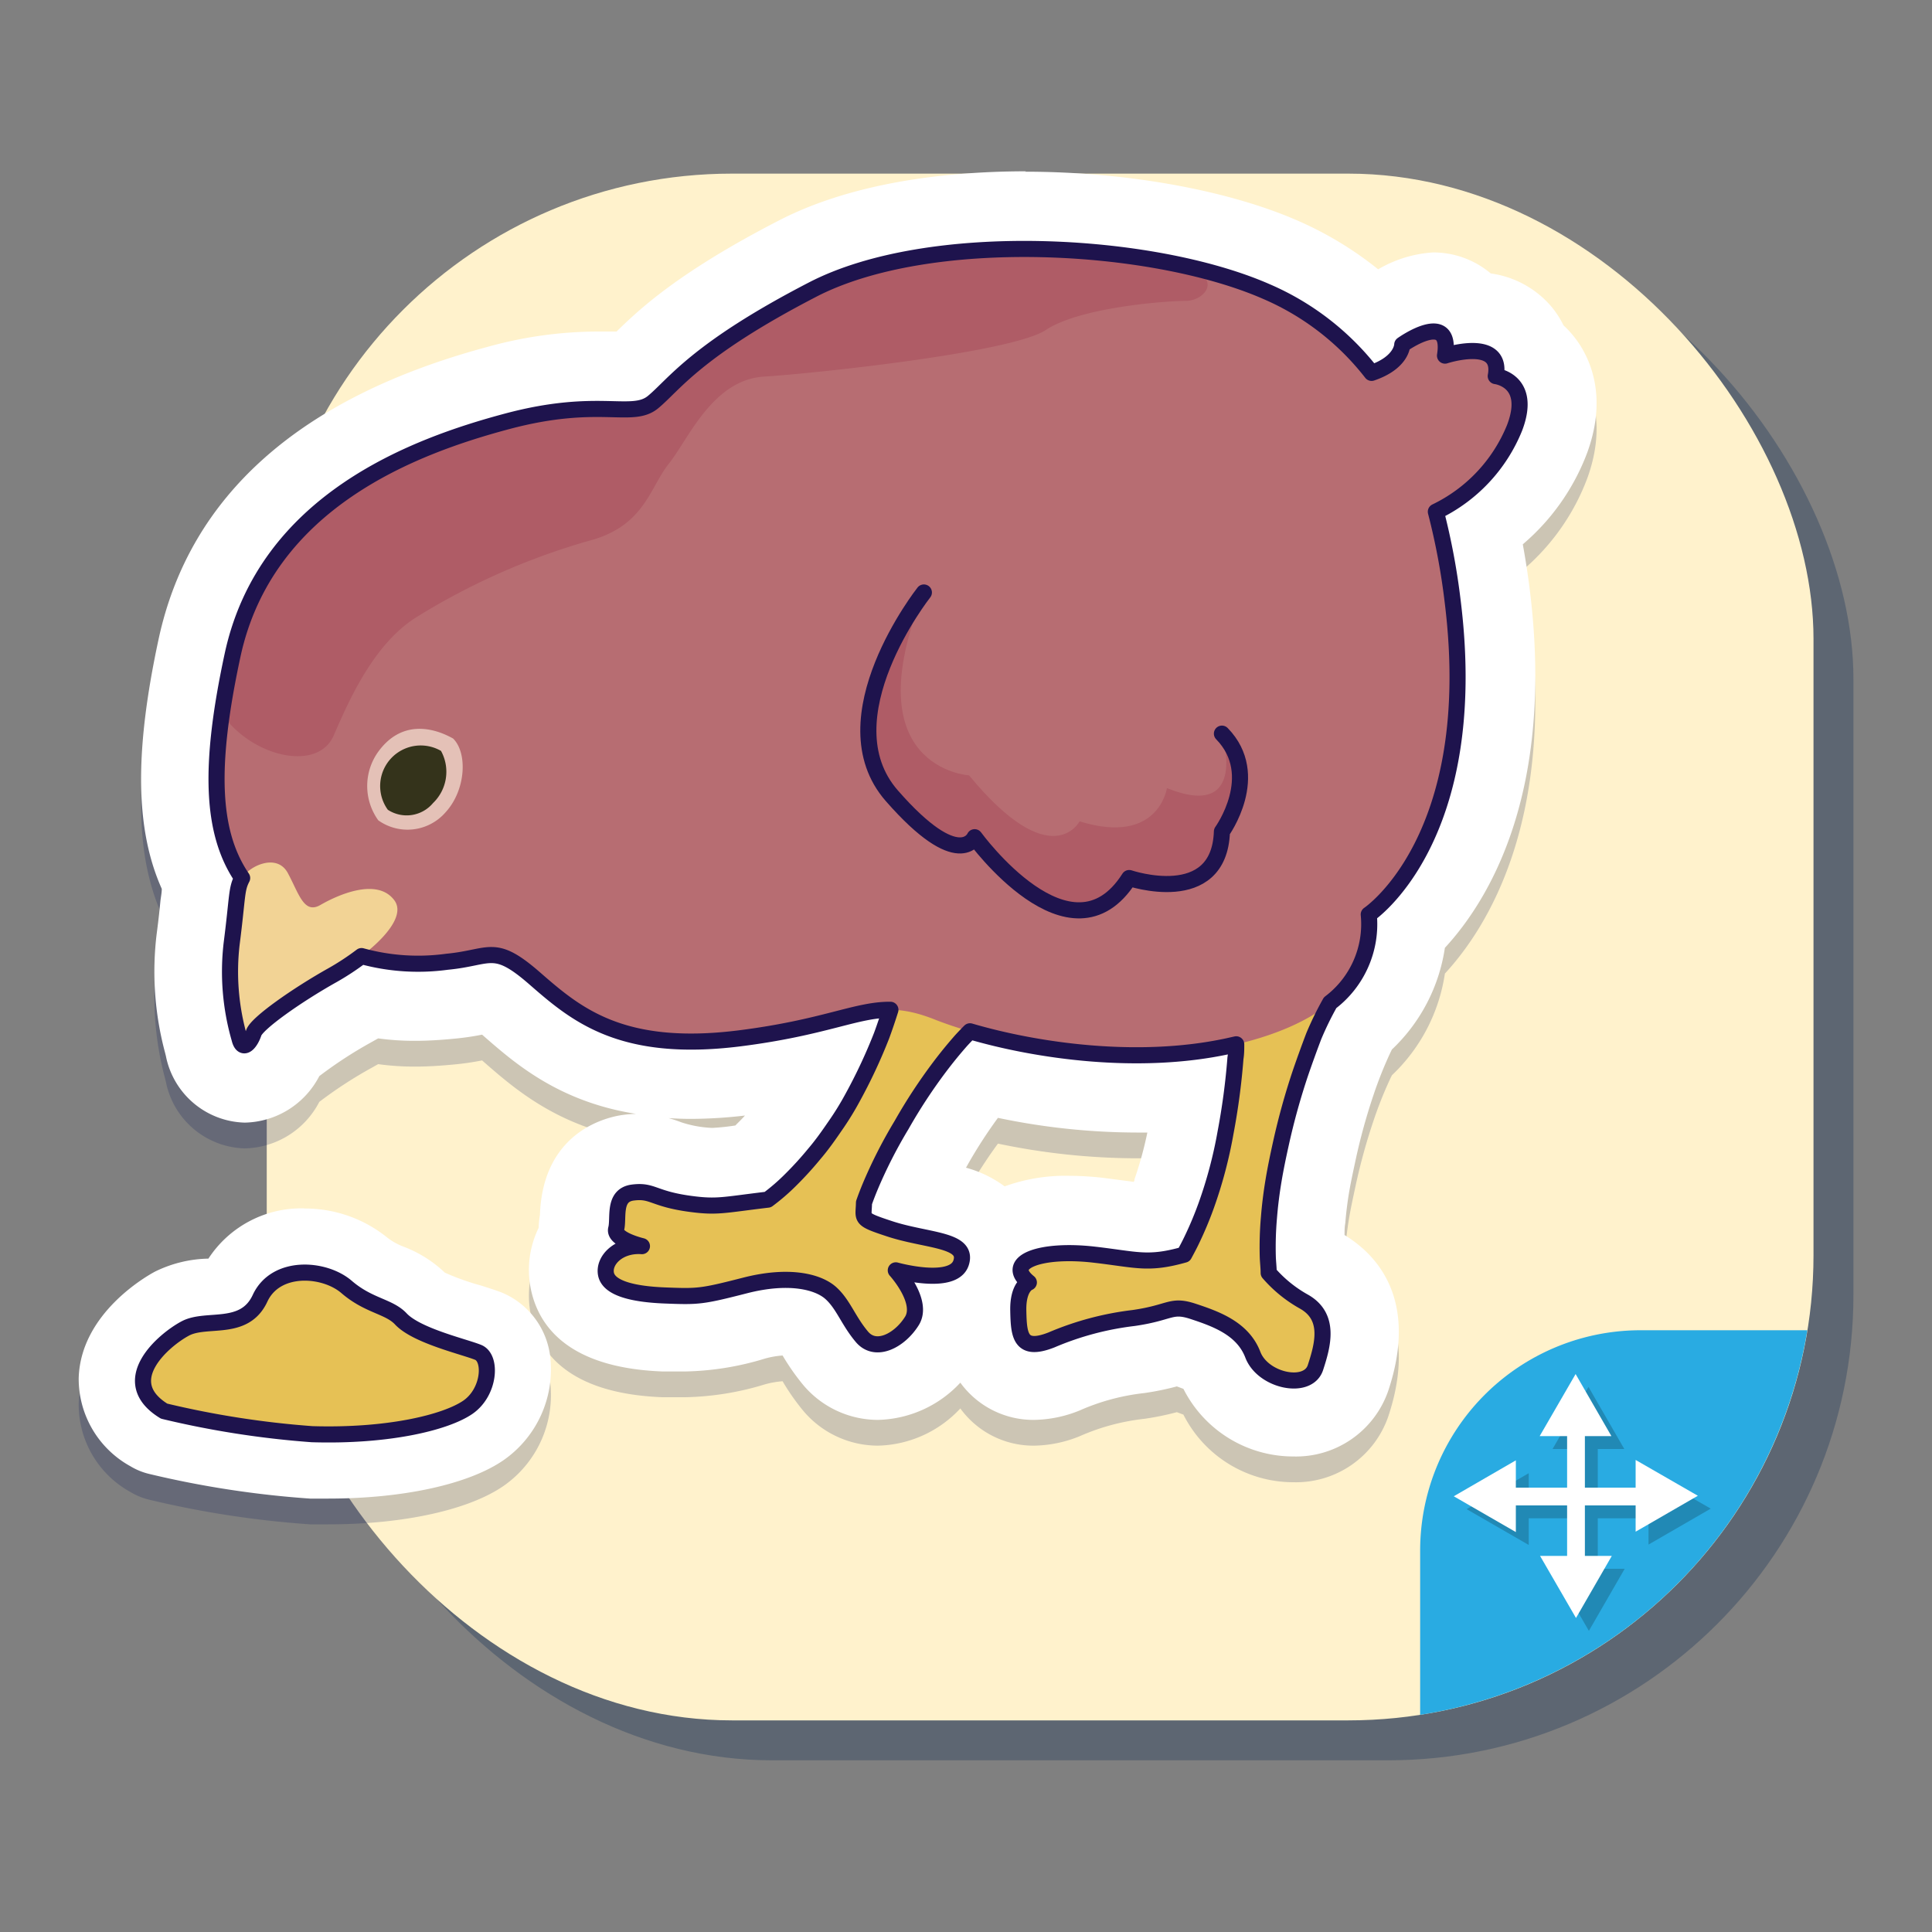 <svg xmlns="http://www.w3.org/2000/svg" viewBox="0 0 150 150"><rect x="0" y="0" width="150" height="150" fill="#808080" stroke="none"/><defs><style>.cls-1{isolation:isolate;}.cls-2{fill:#002451;opacity:0.27;}.cls-3{fill:#fff2cc;}.cls-4{fill:#29abe2;}.cls-5{opacity:0.2;mix-blend-mode:multiply;}.cls-6{fill:#fff;}.cls-7{fill:#000f56;}.cls-8{fill:#e6c155;}.cls-9{fill:#b76d72;}.cls-10{fill:#af5c66;}.cls-11{fill:#f2d395;}.cls-12{fill:#e4c1b7;}.cls-13{fill:#34331b;}.cls-14{fill:none;stroke:#1e134d;stroke-linecap:round;stroke-linejoin:round;stroke-width:1.25px;}</style></defs><title>lab02-</title><g class="cls-1"><g id="Layer_1" data-name="Layer 1"><rect class="cls-2" x="23.81" y="16.58" width="120.09" height="120.09" rx="36.12" ry="36.12"/><rect class="cls-3" x="20.71" y="13.48" width="120.09" height="120.09" rx="36.12" ry="36.12"/><path class="cls-4" d="M140.32,103.28H127.38a17.11,17.11,0,0,0-17.12,17.12v12.74A36.15,36.15,0,0,0,140.32,103.28Z"/><g class="cls-5"><rect x="122.67" y="111.78" width="1.38" height="10.82"/><polygon points="123.33 107.68 120.54 112.5 126.11 112.5 123.33 107.68"/><polygon points="123.36 126.62 126.14 121.8 120.57 121.8 123.36 126.62"/><rect x="117.95" y="116.5" width="10.82" height="1.38"/><polygon points="113.87 117.17 118.69 119.95 118.69 114.38 113.87 117.17"/><polygon points="132.82 117.13 127.99 114.35 127.99 119.92 132.82 117.13"/></g><rect class="cls-6" x="121.67" y="110.78" width="1.38" height="10.82"/><polygon class="cls-6" points="122.33 106.68 119.54 111.5 125.11 111.5 122.33 106.68"/><polygon class="cls-6" points="122.36 125.62 125.14 120.8 119.57 120.8 122.36 125.62"/><rect class="cls-6" x="116.95" y="115.5" width="10.82" height="1.38"/><polygon class="cls-6" points="112.87 116.17 117.69 118.95 117.69 113.38 112.87 116.17"/><polygon class="cls-6" points="131.82 116.13 126.99 113.35 126.99 118.92 131.82 116.13"/><g class="cls-5"><path class="cls-7" d="M79.54,21.33c7,0,14,1.23,18.77,3.3A20.71,20.71,0,0,1,106.49,31c2.34-.81,2.38-2.19,2.38-2.19a5.65,5.65,0,0,1,2.43-1c.65,0,1.12.44.89,1.87a7.88,7.88,0,0,1,2.13-.36c1.08,0,2.11.39,1.81,1.95,0,0,2.87.33,1.51,4a12.39,12.39,0,0,1-6.11,6.51,52.63,52.63,0,0,1,1.31,7C115.11,67.14,106.32,73,106.32,73a7.65,7.65,0,0,1-3,6.85,24.94,24.94,0,0,0-1.27,2.6q-.57,1.36-1,2.76a53.26,53.26,0,0,0-1.56,5.62c-.21,1-.41,1.9-.57,2.86s-.28,1.92-.36,2.9a26.46,26.46,0,0,0-.09,3c0,.43,0,.86.07,1.29a10.12,10.12,0,0,0,2.76,2.24c2,1.17,1.46,3.36.87,5.11a1.6,1.6,0,0,1-1.67,1,3.52,3.52,0,0,1-3.19-2c-.78-2-2.88-2.77-4.62-3.36a3.73,3.73,0,0,0-1.15-.23c-.81,0-1.38.44-3.49.74a23.13,23.13,0,0,0-6.37,1.7,3.84,3.84,0,0,1-1.34.32c-1.14,0-1.21-1.12-1.24-2.59,0-1.9.82-2.19.82-2.19-1.66-1.34.12-2.27,3.14-2.27a16.25,16.25,0,0,1,1.92.11,42.35,42.35,0,0,0,4.22.47A9.74,9.74,0,0,0,92,99.41c.2-.37.4-.74.58-1.12a27.94,27.94,0,0,0,1.14-2.72,34.61,34.61,0,0,0,1.49-5.63,52.81,52.81,0,0,0,.77-5.78c0-.36,0-.72.06-1.08l-.67.15a34.57,34.57,0,0,1-7.11.7,47.71,47.71,0,0,1-12.94-1.86c-.23.23-.46.47-.68.71q-.9,1-1.71,2.1A41.67,41.67,0,0,0,70,89.34a37.32,37.32,0,0,0-2.42,4.76c-.17.41-.33.82-.48,1.25,0,1.28-.39,1.27,1.92,2,2.93,1,6.24.78,5.66,2.63-.25.79-1.19,1-2.2,1a12.45,12.45,0,0,1-2.87-.42s2.21,2.41,1.25,3.93a3.56,3.56,0,0,1-2.66,1.81,1.55,1.55,0,0,1-1.22-.58c-1.07-1.27-1.46-2.53-2.43-3.41a5.26,5.26,0,0,0-3.49-1,12.54,12.54,0,0,0-3.14.44,16.9,16.9,0,0,1-4.67.82c-.43,0-.93,0-1.56,0-2.53-.1-4.38-.59-4.58-1.66s.88-2.18,2.53-2.18h.26s-2.26-.56-2-1.34-.27-2.63,1.29-2.82l.5,0c1.1,0,1.41.56,4,.91a12.41,12.41,0,0,0,1.68.13,42.78,42.78,0,0,0,4.33-.46,15.94,15.94,0,0,0,1.79-1.55,26.28,26.28,0,0,0,1.82-2c.57-.69,1.09-1.4,1.59-2.13a22.69,22.69,0,0,0,1.39-2.25,41.31,41.31,0,0,0,2.25-4.81c.25-.65.47-1.31.68-2h0c-2.65,0-5.07,1.38-11.69,2.22a30.9,30.9,0,0,1-3.77.25c-6.48,0-9.42-2.56-12.13-4.92-1.62-1.41-2.47-1.8-3.36-1.8s-1.76.36-3.43.52c-.84.07-1.68.14-2.54.14a14.2,14.2,0,0,1-4.1-.58,20.23,20.23,0,0,1-2.25,1.48c-2.75,1.54-5.88,3.74-6.12,4.48-.15.47-.46,1-.73,1s-.29-.15-.38-.54a18.72,18.72,0,0,1-.6-7.39c.47-3.67.35-4.18.81-5.06h0c-2.37-3.48-2.62-8.57-.75-17.27,2.58-12,14.22-16.29,21.33-18.19a25.92,25.92,0,0,1,7-1c.82,0,1.51,0,2.09,0a3.27,3.27,0,0,0,2.23-.56c1.64-1.35,3.34-4.06,12.4-8.74,4.24-2.19,10.29-3.15,16.44-3.15m0-6v0c-5.38,0-13.08.66-19.2,3.82-7.76,4-10.8,6.86-12.6,8.62l-1.36,0a32.07,32.07,0,0,0-8.54,1.16c-14.63,3.9-23.26,11.55-25.66,22.74-1.87,8.71-1.82,14.73.25,19.37,0,.29-.06.59-.1.9-.06.61-.14,1.42-.29,2.55a24.28,24.28,0,0,0,.64,9.25l.07.28A6.41,6.41,0,0,0,19,89.16a6.66,6.66,0,0,0,5.79-3.61,33,33,0,0,1,4-2.61l.57-.32a20.57,20.57,0,0,0,2.85.19c1.13,0,2.16-.08,3.1-.17a20.73,20.73,0,0,0,2.12-.31l.17.15c2.4,2.09,5.8,5.06,11.78,6a8.44,8.44,0,0,0-1,.08c-1,.13-6.23,1.11-6.46,7.77a6.91,6.91,0,0,0-.1,1,7.44,7.44,0,0,0-.64,4.57c.52,2.85,2.71,6.29,10.25,6.58.74,0,1.26,0,1.79,0a22.47,22.47,0,0,0,6.17-1,7,7,0,0,1,1.37-.24,17.76,17.76,0,0,0,1.61,2.3,7.59,7.59,0,0,0,5.8,2.7,9,9,0,0,0,6.39-2.89,7,7,0,0,0,5.72,2.89,9.7,9.7,0,0,0,3.54-.73,17,17,0,0,1,5-1.35,21.28,21.28,0,0,0,2.55-.52l.51.19a9.56,9.56,0,0,0,8.53,5.25,7.58,7.58,0,0,0,7.37-5.09c2.41-7.22-1-10.65-3.39-12.1,0-.3,0-.62.06-.94.06-.77.16-1.58.29-2.36s.34-1.74.52-2.58a46.23,46.23,0,0,1,1.38-5q.39-1.17.9-2.37c.19-.44.36-.82.53-1.16a13.61,13.61,0,0,0,4.11-7.89c3.38-3.66,8.53-12,6.6-27.73-.15-1.23-.34-2.44-.55-3.6a17.34,17.34,0,0,0,5-7.11c1.41-3.87.51-6.62-.49-8.25a7.83,7.83,0,0,0-1.35-1.64,7.25,7.25,0,0,0-.92-1.43,7.52,7.52,0,0,0-4.73-2.6,6.9,6.9,0,0,0-4.49-1.63A9.58,9.58,0,0,0,107,22.91a27.4,27.4,0,0,0-6.25-3.78c-5.44-2.38-13.36-3.8-21.17-3.8ZM53.63,88.87a36.83,36.83,0,0,0,4.21-.26c-.21.23-.43.46-.66.68l-.08.09h0a17.07,17.07,0,0,1-1.8.19,8.73,8.73,0,0,1-2.39-.43,10.66,10.66,0,0,0-1-.33q.86.06,1.77.06ZM75,92.66l.18-.32a36.82,36.82,0,0,1,2.3-3.55,52.87,52.87,0,0,0,10.76,1.14h.84a28.6,28.6,0,0,1-1,3.63c0,.07,0,.13-.07.2l-.42-.06-1.93-.25A23.51,23.51,0,0,0,83,93.29a13.82,13.82,0,0,0-5,.82,9,9,0,0,0-3-1.45Z"/></g><path class="cls-6" d="M79.54,19.33c7,0,14,1.23,18.77,3.3A20.71,20.71,0,0,1,106.49,29c2.34-.81,2.38-2.19,2.38-2.19a5.65,5.65,0,0,1,2.43-1c.65,0,1.12.44.89,1.87a7.88,7.88,0,0,1,2.13-.36c1.08,0,2.11.39,1.81,1.95,0,0,2.87.33,1.51,4a12.39,12.39,0,0,1-6.11,6.51,52.63,52.63,0,0,1,1.31,7C115.11,65.14,106.32,71,106.32,71a7.65,7.65,0,0,1-3,6.85,24.94,24.94,0,0,0-1.27,2.6q-.57,1.36-1,2.76a53.26,53.26,0,0,0-1.56,5.62c-.21,1-.41,1.9-.57,2.86s-.28,1.92-.36,2.9a26.46,26.46,0,0,0-.09,3c0,.43,0,.86.07,1.29a10.12,10.12,0,0,0,2.76,2.24c2,1.17,1.46,3.36.87,5.11a1.6,1.6,0,0,1-1.67,1,3.52,3.52,0,0,1-3.19-2c-.78-2-2.88-2.77-4.62-3.36a3.73,3.73,0,0,0-1.15-.23c-.81,0-1.38.44-3.49.74a23.13,23.13,0,0,0-6.37,1.7,3.84,3.84,0,0,1-1.34.32c-1.14,0-1.21-1.12-1.24-2.59,0-1.9.82-2.19.82-2.19-1.66-1.34.12-2.27,3.14-2.27a16.25,16.25,0,0,1,1.92.11,42.35,42.35,0,0,0,4.22.47A9.74,9.74,0,0,0,92,97.41c.2-.37.4-.74.58-1.12a27.94,27.94,0,0,0,1.14-2.72,34.61,34.61,0,0,0,1.49-5.63,52.81,52.81,0,0,0,.77-5.78c0-.36,0-.72.06-1.08l-.67.15a34.57,34.57,0,0,1-7.11.7,47.71,47.71,0,0,1-12.94-1.86c-.23.23-.46.47-.68.71q-.9,1-1.71,2.1A41.67,41.67,0,0,0,70,87.34a37.32,37.32,0,0,0-2.42,4.76c-.17.41-.33.82-.48,1.25,0,1.28-.39,1.27,1.92,2,2.93,1,6.24.78,5.66,2.63-.25.79-1.19,1-2.2,1a12.45,12.45,0,0,1-2.87-.42s2.21,2.41,1.25,3.93a3.56,3.56,0,0,1-2.66,1.81,1.55,1.55,0,0,1-1.22-.58c-1.07-1.27-1.46-2.53-2.43-3.41a5.26,5.26,0,0,0-3.49-1,12.54,12.54,0,0,0-3.14.44,16.9,16.9,0,0,1-4.67.82c-.43,0-.93,0-1.56,0-2.53-.1-4.38-.59-4.58-1.66s.88-2.18,2.53-2.18h.26s-2.26-.56-2-1.34-.27-2.63,1.29-2.82l.5,0c1.1,0,1.41.56,4,.91a12.41,12.41,0,0,0,1.68.13,42.78,42.78,0,0,0,4.33-.46,15.94,15.94,0,0,0,1.79-1.55,26.28,26.28,0,0,0,1.82-2c.57-.69,1.09-1.4,1.59-2.13a22.69,22.69,0,0,0,1.39-2.25,41.31,41.31,0,0,0,2.25-4.81c.25-.65.47-1.31.68-2h0c-2.65,0-5.07,1.38-11.69,2.22a30.9,30.9,0,0,1-3.77.25c-6.48,0-9.42-2.56-12.13-4.92-1.62-1.41-2.47-1.8-3.36-1.8s-1.76.36-3.43.52c-.84.07-1.68.14-2.54.14a14.2,14.2,0,0,1-4.1-.58,20.23,20.23,0,0,1-2.25,1.48c-2.75,1.54-5.88,3.74-6.12,4.48-.15.47-.46,1-.73,1s-.29-.15-.38-.54a18.72,18.72,0,0,1-.6-7.39c.47-3.67.35-4.18.81-5.06h0c-2.37-3.48-2.62-8.57-.75-17.27,2.58-12,14.22-16.29,21.33-18.19a25.92,25.92,0,0,1,7-1c.82,0,1.51,0,2.09,0a3.27,3.27,0,0,0,2.23-.56c1.64-1.35,3.34-4.06,12.4-8.74,4.24-2.19,10.29-3.15,16.44-3.15m0-6v0c-5.38,0-13.08.66-19.2,3.82-7.76,4-10.8,6.86-12.6,8.62l-1.36,0a32.07,32.07,0,0,0-8.54,1.16c-14.63,3.9-23.26,11.55-25.66,22.74-1.87,8.71-1.82,14.73.25,19.37,0,.29-.06.59-.1.9-.06.61-.14,1.42-.29,2.55a24.28,24.28,0,0,0,.64,9.25l.07.28A6.41,6.41,0,0,0,19,87.16a6.66,6.66,0,0,0,5.79-3.61,33,33,0,0,1,4-2.61l.57-.32a20.57,20.57,0,0,0,2.85.19c1.13,0,2.16-.08,3.1-.17a20.73,20.73,0,0,0,2.12-.31l.17.15c2.4,2.09,5.8,5.06,11.78,6a8.44,8.44,0,0,0-1,.08c-1,.13-6.23,1.11-6.46,7.77a6.91,6.91,0,0,0-.1,1,7.44,7.44,0,0,0-.64,4.57c.52,2.85,2.71,6.29,10.25,6.58.74,0,1.26,0,1.79,0a22.47,22.47,0,0,0,6.17-1,7,7,0,0,1,1.37-.24,17.76,17.76,0,0,0,1.61,2.3,7.59,7.59,0,0,0,5.8,2.7,9,9,0,0,0,6.39-2.89,7,7,0,0,0,5.72,2.89,9.7,9.7,0,0,0,3.54-.73,17,17,0,0,1,5-1.35,21.28,21.28,0,0,0,2.55-.52l.51.19a9.56,9.56,0,0,0,8.53,5.25,7.58,7.58,0,0,0,7.37-5.09c2.41-7.22-1-10.65-3.39-12.1,0-.3,0-.62.06-.94.06-.77.16-1.58.29-2.36s.34-1.74.52-2.58a46.23,46.23,0,0,1,1.38-5q.39-1.17.9-2.37c.19-.44.36-.82.53-1.16a13.61,13.61,0,0,0,4.11-7.89c3.38-3.66,8.53-12,6.6-27.73-.15-1.23-.34-2.44-.55-3.6a17.34,17.34,0,0,0,5-7.11c1.41-3.87.51-6.62-.49-8.25a7.83,7.83,0,0,0-1.35-1.64,7.25,7.25,0,0,0-.92-1.43,7.52,7.52,0,0,0-4.73-2.6,6.9,6.9,0,0,0-4.49-1.63A9.58,9.58,0,0,0,107,20.91a27.4,27.4,0,0,0-6.25-3.78c-5.44-2.38-13.36-3.8-21.17-3.8ZM53.63,86.87a36.83,36.83,0,0,0,4.21-.26c-.21.23-.43.46-.66.68l-.08.09h0a17.07,17.07,0,0,1-1.8.19,8.73,8.73,0,0,1-2.39-.43,10.66,10.66,0,0,0-1-.33q.86.06,1.77.06ZM75,90.66l.18-.32a36.82,36.82,0,0,1,2.3-3.55,52.87,52.87,0,0,0,10.76,1.14h.84a28.6,28.6,0,0,1-1,3.63c0,.07,0,.13-.07.2l-.42-.06-1.93-.25A23.51,23.51,0,0,0,83,91.29a13.82,13.82,0,0,0-5,.82,9,9,0,0,0-3-1.45Z"/><path class="cls-8" d="M69.32,77.82q-.37,1.31-.87,2.55a39.67,39.67,0,0,1-2.24,4.81,24.73,24.73,0,0,1-1.39,2.25c-.5.73-1,1.44-1.6,2.13a24.2,24.2,0,0,1-1.81,2,16.88,16.88,0,0,1-1.79,1.55c-3.45.41-3.91.61-6,.33-2.93-.39-2.93-1.08-4.48-.88s-1.08,2-1.3,2.82,2,1.34,2,1.34c-1.79-.13-3,1.1-2.78,2.17s2.05,1.56,4.58,1.66,2.82.09,6.23-.78,5.65-.29,6.63.58,1.36,2.14,2.43,3.41,2.92.29,3.88-1.23-1.25-3.93-1.25-3.93,4.48,1.26,5.07-.59S71.92,96.36,69,95.38c-2.3-.76-1.94-.75-1.91-2,.15-.43.31-.84.48-1.25A37.32,37.32,0,0,1,70,87.34a40.19,40.19,0,0,1,2.92-4.46q.81-1.08,1.71-2.1a20.21,20.21,0,0,1,2-1.94l-6.66-3.71A19.15,19.15,0,0,1,69.32,77.82Z"/><path class="cls-8" d="M101.24,101.08a10.33,10.33,0,0,1-2.77-2.24q0-.65-.06-1.29a29.1,29.1,0,0,1,.08-3c.08-1,.2-1.94.37-2.9s.36-1.91.57-2.86A53.26,53.26,0,0,1,101,83.21q.47-1.39,1.05-2.76a24.91,24.91,0,0,1,1.32-2.7l-7.47-1.53a23.39,23.39,0,0,1,.16,3q0,1.48-.12,2.94a50.47,50.47,0,0,1-.76,5.78,35.66,35.66,0,0,1-1.49,5.63c-.34.92-.71,1.83-1.14,2.72-.19.38-.38.75-.58,1.12-2.83.8-3.69.38-7,0-4.09-.47-7.06.55-5.06,2.16,0,0-.86.29-.82,2.19s.14,3.23,2.57,2.27a23.2,23.2,0,0,1,6.38-1.7c2.92-.42,2.89-1.09,4.64-.51s3.84,1.32,4.61,3.36,4.29,2.77,4.87,1S103.28,102.25,101.24,101.08Z"/><path class="cls-9" d="M116.14,29.2c.58-3.07-4-1.59-4-1.59.59-3.64-3.31-.85-3.31-.85s0,1.38-2.38,2.19a20.74,20.74,0,0,0-8.19-6.32c-8.89-3.89-26.15-4.83-35.21-.15s-10.75,7.39-12.39,8.74-4.2-.41-11.32,1.49S20.64,38.86,18.05,50.9s-1.11,17.18,4.44,20.68,8.82,3.4,12.23,3.09,3.61-1.49,6.79,1.28,6.69,5.82,15.9,4.67,10.29-3.39,15.15-1.47S87,83,95.33,81.23c7-1.5,11.42-4.8,11-10.23,0,0,8.79-5.86,6.52-24.27a52.63,52.63,0,0,0-1.31-7,12.39,12.39,0,0,0,6.11-6.51C119,29.53,116.14,29.2,116.14,29.2Z"/><path class="cls-10" d="M17.28,55.48c2.26,3.25,7.38,4.5,8.63,1.62S29,50.1,32.2,48a52.93,52.93,0,0,1,13.48-6c4.37-1.13,4.75-4.13,6.25-6s3.38-6.51,7.38-6.76,19.26-1.87,21.89-3.62,9.25-2.26,10.88-2.26S95.62,21,90,20.24s-15.92-1.78-21.68.59-13,6.06-15.31,8.22-1.57,3.16-10.08,3.41-19,5.9-22.29,12A25.24,25.24,0,0,0,17.28,55.48Z"/><path class="cls-11" d="M30.61,69.89c1.16,1.54-2.05,4.28-4.79,5.82S20,79.45,19.71,80.19s-.86,1.52-1.12.43A18.79,18.79,0,0,1,18,73.23c.47-3.67.34-4.18.81-5.06s2.67-2,3.54-.38S23.6,71,24.88,70.26,29.26,68.09,30.61,69.89Z"/><path class="cls-12" d="M35.18,57.34c1.13,1.11,1,4-.59,5.73a3.91,3.91,0,0,1-5.22.62,4.56,4.56,0,0,1,0-5.33C31.14,55.93,33.54,56.42,35.18,57.34Z"/><path class="cls-13" d="M34.24,58.3a3.37,3.37,0,0,1-.62,4.05,2.67,2.67,0,0,1-3.51.52,3.15,3.15,0,0,1,4.13-4.57Z"/><path class="cls-10" d="M71.73,46S64,55.79,69.24,61.78,75.67,65,75.67,65s7.47,10.29,12,3.17c0,0,7,2.38,7.2-3.61,0,0,3.16-4.36,0-7.6,0,0,2.14,6.81-4.27,4.23,0,0-.64,4.48-6.78,2.58,0,0-2.18,4.2-8.58-3.57C75.23,60.2,66.19,59.66,71.73,46Z"/><path class="cls-14" d="M71.73,46S64,55.79,69.24,61.78,75.67,65,75.67,65s7.47,10.29,12,3.17c0,0,7,2.38,7.2-3.61,0,0,3.16-4.36,0-7.6"/><path class="cls-14" d="M116.13,29.2c.58-3.07-3.94-1.59-3.94-1.59.58-3.64-3.32-.85-3.32-.85s0,1.38-2.38,2.19a20.71,20.71,0,0,0-8.18-6.32c-8.9-3.89-26.16-4.83-35.21-.15s-10.76,7.39-12.4,8.74-4.2-.41-11.32,1.49S20.63,38.86,18.05,50.9c-1.87,8.7-1.62,13.79.75,17.27h0c-.46.88-.34,1.39-.81,5.06a18.72,18.72,0,0,0,.6,7.39c.26,1.09.87.31,1.11-.43s3.37-2.94,6.12-4.48a20.23,20.23,0,0,0,2.25-1.48,16.55,16.55,0,0,0,6.64.44c3.4-.32,3.61-1.49,6.79,1.28s6.69,5.82,15.9,4.67c6.65-.84,9.07-2.24,11.73-2.22-.21.66-.43,1.32-.68,2a41.31,41.31,0,0,1-2.25,4.81,22.69,22.69,0,0,1-1.39,2.25c-.5.73-1,1.44-1.59,2.13a26.28,26.28,0,0,1-1.82,2,15.94,15.94,0,0,1-1.79,1.55c-3.45.41-3.91.61-6,.33-2.92-.39-2.92-1.08-4.48-.88s-1.07,2-1.29,2.82,2,1.34,2,1.34c-1.8-.13-3,1.1-2.79,2.17s2,1.56,4.58,1.66,2.83.09,6.23-.78,5.65-.29,6.63.58,1.36,2.14,2.43,3.41,2.93.29,3.88-1.23-1.25-3.93-1.25-3.93,4.48,1.26,5.07-.59S71.91,96.36,69,95.38c-2.31-.76-1.94-.75-1.92-2,.15-.43.31-.84.48-1.25A37.32,37.32,0,0,1,70,87.34a41.67,41.67,0,0,1,2.92-4.46q.81-1.08,1.71-2.1c.22-.24.45-.48.68-.71,5.22,1.53,13.07,2.65,20,1.16l.67-.15c0,.36,0,.72-.06,1.08a52.81,52.81,0,0,1-.77,5.78,34.61,34.61,0,0,1-1.49,5.63,27.94,27.94,0,0,1-1.14,2.72c-.18.38-.38.75-.58,1.12-2.83.8-3.69.38-7,0-4.09-.47-7.06.55-5.06,2.16,0,0-.86.29-.82,2.19s.14,3.23,2.58,2.27a23.13,23.13,0,0,1,6.37-1.7c2.92-.42,2.89-1.09,4.64-.51s3.84,1.32,4.62,3.36,4.28,2.77,4.86,1,1.17-3.94-.87-5.11a10.12,10.12,0,0,1-2.76-2.24c0-.43-.06-.86-.07-1.29a26.46,26.46,0,0,1,.09-3c.08-1,.2-1.94.36-2.9s.36-1.91.57-2.86A53.26,53.26,0,0,1,101,83.21q.48-1.39,1-2.76a24.94,24.94,0,0,1,1.27-2.6,7.65,7.65,0,0,0,3-6.85s8.79-5.86,6.52-24.27a52.63,52.63,0,0,0-1.31-7,12.39,12.39,0,0,0,6.11-6.51C119,29.53,116.13,29.2,116.13,29.2Z"/><g class="cls-5"><path class="cls-7" d="M23.65,100.82a5.21,5.21,0,0,1,3.26,1.1c1.73,1.46,3.29,1.49,4.22,2.49,1.24,1.31,4.94,2.15,6,2.59s.89,3.1-.82,4.27-5.53,2.1-10.81,2.1l-1.27,0a71.49,71.49,0,0,1-11.49-1.79c-3.8-2.33,0-5.55,1.65-6.42s4.59.29,5.8-2.34a3.6,3.6,0,0,1,3.46-2m0-5a8.61,8.61,0,0,0-7.47,3.9h-.06a9.79,9.79,0,0,0-4.07,1c-.59.31-5.78,3.21-5.94,8.26a7.75,7.75,0,0,0,4,6.85,5.11,5.11,0,0,0,1.45.6,76.07,76.07,0,0,0,12.51,1.92c.48,0,1,0,1.42,0,5.81,0,10.91-1.11,13.63-3a8.59,8.59,0,0,0,3.62-7.81A6.18,6.18,0,0,0,39,102.37c-.48-.19-1-.35-1.65-.56a19.54,19.54,0,0,1-2.81-1,9.53,9.53,0,0,0-3.16-2,4.93,4.93,0,0,1-1.27-.69,10.15,10.15,0,0,0-6.5-2.29Z"/></g><path class="cls-6" d="M23.65,98.82a5.21,5.21,0,0,1,3.26,1.1c1.73,1.46,3.29,1.49,4.22,2.49,1.24,1.31,4.94,2.15,6,2.59s.89,3.1-.82,4.27-5.53,2.1-10.81,2.1l-1.27,0a71.49,71.49,0,0,1-11.49-1.79c-3.8-2.33,0-5.55,1.65-6.42s4.59.29,5.8-2.34a3.6,3.6,0,0,1,3.46-2m0-5a8.61,8.61,0,0,0-7.47,3.9h-.06a9.79,9.79,0,0,0-4.07,1c-.59.31-5.78,3.21-5.94,8.26a7.75,7.75,0,0,0,4,6.85,5.11,5.11,0,0,0,1.45.6,76.07,76.07,0,0,0,12.51,1.92c.48,0,1,0,1.42,0,5.81,0,10.91-1.11,13.63-3a8.59,8.59,0,0,0,3.62-7.81A6.18,6.18,0,0,0,39,100.37c-.48-.19-1-.35-1.65-.56a19.54,19.54,0,0,1-2.81-1,9.53,9.53,0,0,0-3.16-2,4.93,4.93,0,0,1-1.27-.69,10.15,10.15,0,0,0-6.5-2.29Z"/><path class="cls-8" d="M12.74,109.56a71.49,71.49,0,0,0,11.49,1.79c5.92.18,10.36-.91,12.08-2.08s1.89-3.83.82-4.27-4.76-1.28-6-2.59c-.93-1-2.49-1-4.22-2.49s-5.5-1.75-6.72.88-4.14,1.46-5.8,2.34S8.94,107.23,12.74,109.56Z"/><path class="cls-14" d="M12.74,109.56a71.49,71.49,0,0,0,11.49,1.79c5.92.18,10.36-.91,12.08-2.08s1.89-3.83.82-4.27-4.76-1.28-6-2.59c-.93-1-2.49-1-4.22-2.49s-5.5-1.75-6.72.88-4.14,1.46-5.8,2.34S8.94,107.23,12.74,109.56Z"/></g></g></svg>